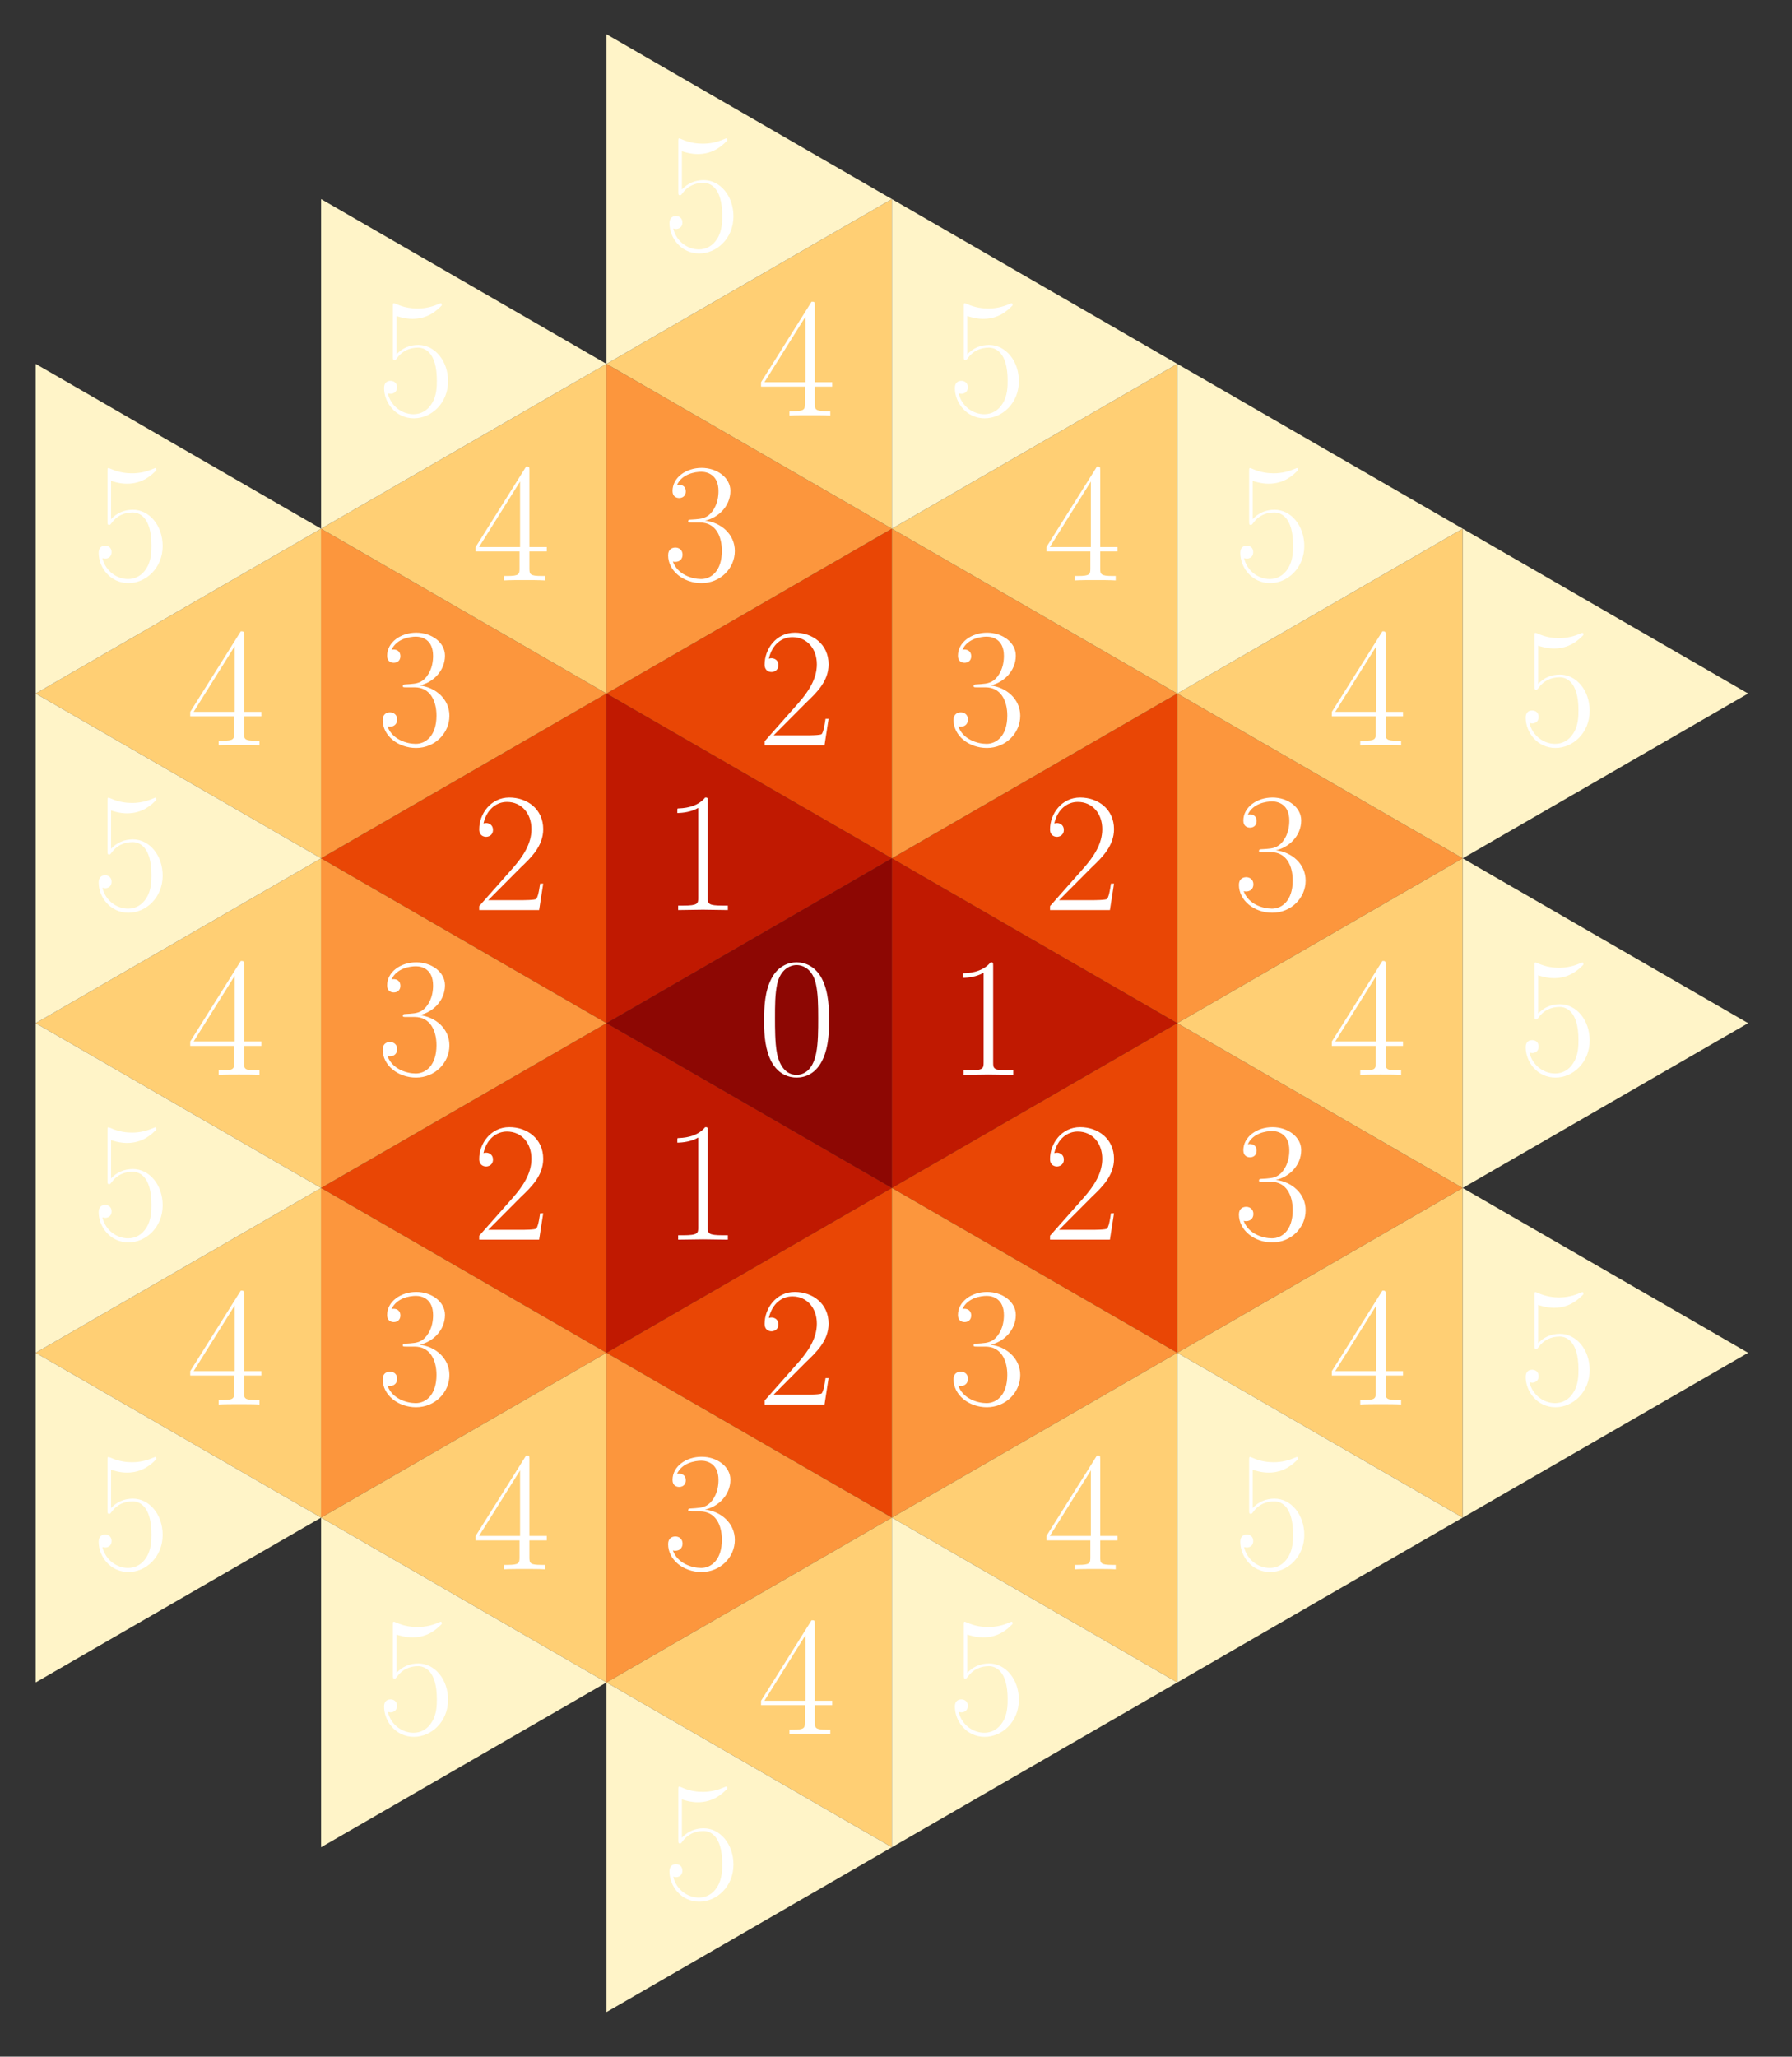 <?xml version="1.0" encoding="UTF-8"?>
<svg xmlns="http://www.w3.org/2000/svg" xmlns:xlink="http://www.w3.org/1999/xlink" width="251pt" height="288pt" viewBox="0 0 251 288" version="1.1">
<rect x="0" y="0" width="251" height="288" fill="#333333" stroke="none"/>
<g id="surface6">
<path style=" stroke:none;fill-rule:evenodd;fill:rgb(55.355%,2.933%,1.297%);fill-opacity:1;" d="M 84.949 143.277 L 124.922 120.195 L 124.922 166.355 Z M 84.949 143.277 "/>
<path style=" stroke:none;fill-rule:evenodd;fill:rgb(100%,100%,100%);fill-opacity:1;" d="M 116.129 142.863 C 116.129 141.41 116.105 138.93 115.105 137.023 C 114.223 135.355 112.82 134.758 111.578 134.758 C 110.434 134.758 108.98 135.281 108.074 137 C 107.121 138.789 107.023 141.004 107.023 142.863 C 107.023 144.223 107.047 146.297 107.789 148.109 C 108.812 150.562 110.648 150.898 111.578 150.898 C 112.676 150.898 114.344 150.445 115.32 148.18 C 116.035 146.535 116.129 144.605 116.129 142.863 Z M 114.605 142.602 C 114.605 144.152 114.605 146.059 114.32 147.465 C 113.816 150.062 112.414 150.516 111.578 150.516 C 110.055 150.516 109.148 149.203 108.812 147.395 C 108.551 145.988 108.551 143.938 108.551 142.602 C 108.551 140.766 108.551 139.242 108.859 137.785 C 109.312 135.758 110.648 135.141 111.578 135.141 C 112.555 135.141 113.816 135.781 114.27 137.738 C 114.582 139.098 114.605 140.695 114.605 142.602 Z M 114.605 142.602 "/>
<path style=" stroke:none;fill-rule:evenodd;fill:rgb(75.145%,9.778%,0.633%);fill-opacity:1;" d="M 164.898 143.277 L 124.922 120.195 L 124.922 166.355 Z M 164.898 143.277 "/>
<path style=" stroke:none;fill-rule:evenodd;fill:rgb(100%,100%,100%);fill-opacity:1;" d="M 141.922 150.516 L 141.922 149.895 L 141.207 149.895 C 139.156 149.895 139.109 149.633 139.109 148.773 L 139.109 135.281 C 139.109 134.785 139.086 134.758 138.754 134.758 C 137.824 135.879 136.418 136.234 135.082 136.285 C 135.012 136.285 134.891 136.285 134.867 136.332 C 134.844 136.379 134.844 136.426 134.844 136.93 C 135.582 136.93 136.82 136.785 137.773 136.211 L 137.773 148.773 C 137.773 149.609 137.727 149.895 135.676 149.895 L 134.965 149.895 L 134.965 150.516 L 138.441 150.469 Z M 141.922 150.516 "/>
<path style=" stroke:none;fill-rule:evenodd;fill:rgb(75.145%,9.778%,0.633%);fill-opacity:1;" d="M 124.922 120.195 L 84.949 97.117 L 84.949 143.277 Z M 124.922 120.195 "/>
<path style=" stroke:none;fill-rule:evenodd;fill:rgb(100%,100%,100%);fill-opacity:1;" d="M 101.949 127.438 L 101.949 126.816 L 101.23 126.816 C 99.184 126.816 99.137 126.555 99.137 125.695 L 99.137 112.203 C 99.137 111.703 99.109 111.68 98.777 111.68 C 97.848 112.797 96.441 113.156 95.105 113.203 C 95.035 113.203 94.914 113.203 94.891 113.25 C 94.867 113.301 94.867 113.348 94.867 113.848 C 95.605 113.848 96.848 113.703 97.801 113.133 L 97.801 125.695 C 97.801 126.531 97.754 126.816 95.703 126.816 L 94.988 126.816 L 94.988 127.438 L 98.465 127.387 Z M 101.949 127.438 "/>
<path style=" stroke:none;fill-rule:evenodd;fill:rgb(75.145%,9.778%,0.633%);fill-opacity:1;" d="M 124.922 166.355 L 84.949 143.277 L 84.949 189.438 Z M 124.922 166.355 "/>
<path style=" stroke:none;fill-rule:evenodd;fill:rgb(100%,100%,100%);fill-opacity:1;" d="M 101.949 173.594 L 101.949 172.977 L 101.23 172.977 C 99.184 172.977 99.137 172.711 99.137 171.855 L 99.137 158.363 C 99.137 157.863 99.109 157.84 98.777 157.84 C 97.848 158.957 96.441 159.316 95.105 159.363 C 95.035 159.363 94.914 159.363 94.891 159.41 C 94.867 159.461 94.867 159.508 94.867 160.008 C 95.605 160.008 96.848 159.863 97.801 159.293 L 97.801 171.855 C 97.801 172.688 97.754 172.977 95.703 172.977 L 94.988 172.977 L 94.988 173.594 L 98.465 173.547 Z M 101.949 173.594 "/>
<path style=" stroke:none;fill-rule:evenodd;fill:rgb(91.083%,27.454%,2.095%);fill-opacity:1;" d="M 124.922 166.355 L 164.898 143.277 L 164.898 189.438 Z M 124.922 166.355 "/>
<path style=" stroke:none;fill-rule:evenodd;fill:rgb(100%,100%,100%);fill-opacity:1;" d="M 156.035 169.902 L 155.605 169.902 C 155.367 171.594 155.176 171.879 155.082 172.023 C 154.961 172.215 153.246 172.215 152.914 172.215 L 148.336 172.215 L 152.891 167.637 C 154.344 166.254 156.035 164.633 156.035 162.273 C 156.035 159.461 153.793 157.84 151.293 157.84 C 148.668 157.84 147.074 160.148 147.074 162.297 C 147.074 163.227 147.762 163.344 148.051 163.344 C 148.289 163.344 149.004 163.203 149.004 162.367 C 149.004 161.629 148.383 161.414 148.051 161.414 C 147.906 161.414 147.762 161.438 147.668 161.484 C 148.121 159.461 149.504 158.457 150.957 158.457 C 153.031 158.457 154.391 160.102 154.391 162.273 C 154.391 164.348 153.176 166.133 151.816 167.684 L 147.074 173.047 L 147.074 173.594 L 155.461 173.594 Z M 156.035 169.902 "/>
<path style=" stroke:none;fill-rule:evenodd;fill:rgb(91.083%,27.454%,2.095%);fill-opacity:1;" d="M 124.922 120.195 L 164.898 97.117 L 164.898 143.277 Z M 124.922 120.195 "/>
<path style=" stroke:none;fill-rule:evenodd;fill:rgb(100%,100%,100%);fill-opacity:1;" d="M 156.035 123.742 L 155.605 123.742 C 155.367 125.434 155.176 125.719 155.082 125.863 C 154.961 126.055 153.246 126.055 152.914 126.055 L 148.336 126.055 L 152.891 121.477 C 154.344 120.094 156.035 118.473 156.035 116.113 C 156.035 113.301 153.793 111.68 151.293 111.68 C 148.668 111.68 147.074 113.992 147.074 116.137 C 147.074 117.066 147.762 117.184 148.051 117.184 C 148.289 117.184 149.004 117.043 149.004 116.207 C 149.004 115.469 148.383 115.254 148.051 115.254 C 147.906 115.254 147.762 115.277 147.668 115.328 C 148.121 113.301 149.504 112.297 150.957 112.297 C 153.031 112.297 154.391 113.945 154.391 116.113 C 154.391 118.188 153.176 119.973 151.816 121.523 L 147.074 126.887 L 147.074 127.438 L 155.461 127.438 Z M 156.035 123.742 "/>
<path style=" stroke:none;fill-rule:evenodd;fill:rgb(91.083%,27.454%,2.095%);fill-opacity:1;" d="M 84.949 97.117 L 124.922 74.035 L 124.922 120.195 Z M 84.949 97.117 "/>
<path style=" stroke:none;fill-rule:evenodd;fill:rgb(100%,100%,100%);fill-opacity:1;" d="M 116.059 100.66 L 115.629 100.66 C 115.391 102.352 115.199 102.641 115.105 102.781 C 114.988 102.973 113.27 102.973 112.938 102.973 L 108.359 102.973 L 112.914 98.395 C 114.367 97.012 116.059 95.395 116.059 93.031 C 116.059 90.219 113.816 88.598 111.316 88.598 C 108.695 88.598 107.098 90.91 107.098 93.059 C 107.098 93.988 107.789 94.105 108.074 94.105 C 108.312 94.105 109.027 93.961 109.027 93.129 C 109.027 92.387 108.406 92.176 108.074 92.176 C 107.93 92.176 107.789 92.199 107.691 92.246 C 108.145 90.219 109.527 89.219 110.984 89.219 C 113.055 89.219 114.414 90.863 114.414 93.031 C 114.414 95.105 113.199 96.895 111.84 98.445 L 107.098 103.809 L 107.098 104.355 L 115.488 104.355 Z M 116.059 100.66 "/>
<path style=" stroke:none;fill-rule:evenodd;fill:rgb(91.083%,27.454%,2.095%);fill-opacity:1;" d="M 44.973 120.195 L 84.949 97.117 L 84.949 143.277 Z M 44.973 120.195 "/>
<path style=" stroke:none;fill-rule:evenodd;fill:rgb(100%,100%,100%);fill-opacity:1;" d="M 76.086 123.742 L 75.656 123.742 C 75.414 125.434 75.227 125.719 75.129 125.863 C 75.012 126.055 73.293 126.055 72.961 126.055 L 68.383 126.055 L 72.938 121.477 C 74.391 120.094 76.086 118.473 76.086 116.113 C 76.086 113.301 73.844 111.68 71.34 111.68 C 68.719 111.68 67.121 113.992 67.121 116.137 C 67.121 117.066 67.812 117.184 68.098 117.184 C 68.336 117.184 69.051 117.043 69.051 116.207 C 69.051 115.469 68.434 115.254 68.098 115.254 C 67.957 115.254 67.812 115.277 67.719 115.328 C 68.172 113.301 69.551 112.297 71.008 112.297 C 73.082 112.297 74.441 113.945 74.441 116.113 C 74.441 118.188 73.223 119.973 71.863 121.523 L 67.121 126.887 L 67.121 127.438 L 75.512 127.438 Z M 76.086 123.742 "/>
<path style=" stroke:none;fill-rule:evenodd;fill:rgb(91.083%,27.454%,2.095%);fill-opacity:1;" d="M 44.973 166.355 L 84.949 143.277 L 84.949 189.438 Z M 44.973 166.355 "/>
<path style=" stroke:none;fill-rule:evenodd;fill:rgb(100%,100%,100%);fill-opacity:1;" d="M 76.086 169.902 L 75.656 169.902 C 75.414 171.594 75.227 171.879 75.129 172.023 C 75.012 172.215 73.293 172.215 72.961 172.215 L 68.383 172.215 L 72.938 167.637 C 74.391 166.254 76.086 164.633 76.086 162.273 C 76.086 159.461 73.844 157.84 71.34 157.84 C 68.719 157.84 67.121 160.148 67.121 162.297 C 67.121 163.227 67.812 163.344 68.098 163.344 C 68.336 163.344 69.051 163.203 69.051 162.367 C 69.051 161.629 68.434 161.414 68.098 161.414 C 67.957 161.414 67.812 161.438 67.719 161.484 C 68.172 159.461 69.551 158.457 71.008 158.457 C 73.082 158.457 74.441 160.102 74.441 162.273 C 74.441 164.348 73.223 166.133 71.863 167.684 L 67.121 173.047 L 67.121 173.594 L 75.512 173.594 Z M 76.086 169.902 "/>
<path style=" stroke:none;fill-rule:evenodd;fill:rgb(91.083%,27.454%,2.095%);fill-opacity:1;" d="M 84.949 189.438 L 124.922 166.355 L 124.922 212.516 Z M 84.949 189.438 "/>
<path style=" stroke:none;fill-rule:evenodd;fill:rgb(100%,100%,100%);fill-opacity:1;" d="M 116.059 192.98 L 115.629 192.98 C 115.391 194.672 115.199 194.957 115.105 195.102 C 114.988 195.293 113.27 195.293 112.938 195.293 L 108.359 195.293 L 112.914 190.715 C 114.367 189.332 116.059 187.711 116.059 185.352 C 116.059 182.539 113.816 180.918 111.316 180.918 C 108.695 180.918 107.098 183.23 107.098 185.375 C 107.098 186.305 107.789 186.426 108.074 186.426 C 108.312 186.426 109.027 186.281 109.027 185.445 C 109.027 184.707 108.406 184.496 108.074 184.496 C 107.93 184.496 107.789 184.52 107.691 184.566 C 108.145 182.539 109.527 181.539 110.984 181.539 C 113.055 181.539 114.414 183.184 114.414 185.352 C 114.414 187.426 113.199 189.215 111.84 190.766 L 107.098 196.129 L 107.098 196.676 L 115.488 196.676 Z M 116.059 192.98 "/>
<path style=" stroke:none;fill-rule:evenodd;fill:rgb(98.558%,58.753%,24.115%);fill-opacity:1;" d="M 204.875 166.355 L 164.898 143.277 L 164.898 189.438 Z M 204.875 166.355 "/>
<path style=" stroke:none;fill-rule:evenodd;fill:rgb(100%,100%,100%);fill-opacity:1;" d="M 182.875 169.473 C 182.875 167.16 180.969 165.492 178.707 165.227 C 180.516 164.848 182.258 163.227 182.258 161.055 C 182.258 159.199 180.375 157.84 178.227 157.84 C 176.059 157.84 174.152 159.176 174.152 161.078 C 174.152 161.914 174.773 162.059 175.082 162.059 C 175.582 162.059 176.012 161.75 176.012 161.129 C 176.012 160.508 175.582 160.199 175.082 160.199 C 174.984 160.199 174.867 160.199 174.773 160.246 C 175.461 158.672 177.348 158.387 178.18 158.387 C 179.016 158.387 180.59 158.793 180.59 161.078 C 180.59 161.75 180.492 162.941 179.684 163.988 C 178.965 164.918 178.156 164.969 177.371 165.039 C 177.25 165.039 176.703 165.086 176.605 165.086 C 176.441 165.109 176.344 165.133 176.344 165.301 C 176.344 165.469 176.367 165.492 176.844 165.492 L 178.012 165.492 C 180.137 165.492 181.066 167.324 181.066 169.449 C 181.066 172.309 179.539 173.406 178.156 173.406 C 176.895 173.406 174.844 172.785 174.199 170.949 C 174.32 170.996 174.438 170.996 174.559 170.996 C 175.129 170.996 175.559 170.617 175.559 169.996 C 175.559 169.305 175.035 168.996 174.559 168.996 C 174.152 168.996 173.531 169.184 173.531 170.066 C 173.531 172.262 175.676 173.977 178.203 173.977 C 180.852 173.977 182.875 171.902 182.875 169.473 Z M 182.875 169.473 "/>
<path style=" stroke:none;fill-rule:evenodd;fill:rgb(98.558%,58.753%,24.115%);fill-opacity:1;" d="M 204.875 120.195 L 164.898 97.117 L 164.898 143.277 Z M 204.875 120.195 "/>
<path style=" stroke:none;fill-rule:evenodd;fill:rgb(100%,100%,100%);fill-opacity:1;" d="M 182.875 123.312 C 182.875 121 180.969 119.332 178.707 119.066 C 180.516 118.688 182.258 117.066 182.258 114.898 C 182.258 113.039 180.375 111.68 178.227 111.68 C 176.059 111.68 174.152 113.016 174.152 114.922 C 174.152 115.754 174.773 115.898 175.082 115.898 C 175.582 115.898 176.012 115.59 176.012 114.969 C 176.012 114.348 175.582 114.039 175.082 114.039 C 174.984 114.039 174.867 114.039 174.773 114.086 C 175.461 112.512 177.348 112.227 178.18 112.227 C 179.016 112.227 180.59 112.633 180.59 114.922 C 180.59 115.59 180.492 116.781 179.684 117.828 C 178.965 118.758 178.156 118.809 177.371 118.879 C 177.25 118.879 176.703 118.926 176.605 118.926 C 176.441 118.949 176.344 118.973 176.344 119.141 C 176.344 119.309 176.367 119.332 176.844 119.332 L 178.012 119.332 C 180.137 119.332 181.066 121.168 181.066 123.289 C 181.066 126.148 179.539 127.246 178.156 127.246 C 176.895 127.246 174.844 126.625 174.199 124.789 C 174.32 124.836 174.438 124.836 174.559 124.836 C 175.129 124.836 175.559 124.457 175.559 123.836 C 175.559 123.145 175.035 122.836 174.559 122.836 C 174.152 122.836 173.531 123.027 173.531 123.906 C 173.531 126.102 175.676 127.816 178.203 127.816 C 180.852 127.816 182.875 125.742 182.875 123.312 Z M 182.875 123.312 "/>
<path style=" stroke:none;fill-rule:evenodd;fill:rgb(98.558%,58.753%,24.115%);fill-opacity:1;" d="M 164.898 97.117 L 124.922 74.035 L 124.922 120.195 Z M 164.898 97.117 "/>
<path style=" stroke:none;fill-rule:evenodd;fill:rgb(100%,100%,100%);fill-opacity:1;" d="M 142.902 100.23 C 142.902 97.918 140.992 96.25 138.73 95.988 C 140.539 95.605 142.281 93.988 142.281 91.816 C 142.281 89.957 140.398 88.598 138.25 88.598 C 136.082 88.598 134.176 89.934 134.176 91.84 C 134.176 92.676 134.797 92.816 135.105 92.816 C 135.605 92.816 136.035 92.508 136.035 91.887 C 136.035 91.27 135.605 90.961 135.105 90.961 C 135.012 90.961 134.891 90.961 134.797 91.008 C 135.488 89.434 137.371 89.148 138.203 89.148 C 139.039 89.148 140.613 89.555 140.613 91.84 C 140.613 92.508 140.516 93.699 139.707 94.75 C 138.992 95.68 138.18 95.727 137.395 95.797 C 137.273 95.797 136.727 95.848 136.633 95.848 C 136.465 95.871 136.371 95.895 136.371 96.059 C 136.371 96.227 136.395 96.25 136.867 96.25 L 138.039 96.25 C 140.16 96.25 141.09 98.086 141.09 100.207 C 141.09 103.07 139.562 104.164 138.18 104.164 C 136.918 104.164 134.867 103.547 134.223 101.711 C 134.344 101.758 134.461 101.758 134.582 101.758 C 135.152 101.758 135.582 101.375 135.582 100.758 C 135.582 100.066 135.059 99.754 134.582 99.754 C 134.176 99.754 133.559 99.945 133.559 100.828 C 133.559 103.023 135.703 104.738 138.227 104.738 C 140.875 104.738 142.902 102.664 142.902 100.23 Z M 142.902 100.23 "/>
<path style=" stroke:none;fill-rule:evenodd;fill:rgb(98.558%,58.753%,24.115%);fill-opacity:1;" d="M 124.922 74.035 L 84.949 50.957 L 84.949 97.117 Z M 124.922 74.035 "/>
<path style=" stroke:none;fill-rule:evenodd;fill:rgb(100%,100%,100%);fill-opacity:1;" d="M 102.926 77.152 C 102.926 74.84 101.02 73.172 98.754 72.906 C 100.566 72.527 102.305 70.906 102.305 68.738 C 102.305 66.879 100.422 65.52 98.277 65.52 C 96.109 65.52 94.199 66.855 94.199 68.762 C 94.199 69.594 94.82 69.738 95.129 69.738 C 95.633 69.738 96.059 69.43 96.059 68.809 C 96.059 68.188 95.633 67.879 95.129 67.879 C 95.035 67.879 94.914 67.879 94.82 67.926 C 95.512 66.352 97.395 66.066 98.23 66.066 C 99.062 66.066 100.637 66.473 100.637 68.762 C 100.637 69.43 100.543 70.621 99.73 71.668 C 99.016 72.598 98.207 72.648 97.418 72.719 C 97.301 72.719 96.75 72.766 96.656 72.766 C 96.488 72.789 96.395 72.812 96.395 72.98 C 96.395 73.148 96.418 73.172 96.895 73.172 L 98.062 73.172 C 100.184 73.172 101.113 75.008 101.113 77.129 C 101.113 79.988 99.59 81.086 98.207 81.086 C 96.941 81.086 94.891 80.465 94.25 78.629 C 94.367 78.68 94.484 78.68 94.605 78.68 C 95.18 78.68 95.605 78.297 95.605 77.676 C 95.605 76.984 95.082 76.676 94.605 76.676 C 94.199 76.676 93.582 76.867 93.582 77.75 C 93.582 79.941 95.727 81.656 98.254 81.656 C 100.898 81.656 102.926 79.582 102.926 77.152 Z M 102.926 77.152 "/>
<path style=" stroke:none;fill-rule:evenodd;fill:rgb(98.558%,58.753%,24.115%);fill-opacity:1;" d="M 84.949 97.117 L 44.973 74.035 L 44.973 120.195 Z M 84.949 97.117 "/>
<path style=" stroke:none;fill-rule:evenodd;fill:rgb(100%,100%,100%);fill-opacity:1;" d="M 62.949 100.23 C 62.949 97.918 61.043 96.25 58.777 95.988 C 60.59 95.605 62.328 93.988 62.328 91.816 C 62.328 89.957 60.445 88.598 58.301 88.598 C 56.133 88.598 54.223 89.934 54.223 91.84 C 54.223 92.676 54.844 92.816 55.152 92.816 C 55.656 92.816 56.082 92.508 56.082 91.887 C 56.082 91.27 55.656 90.961 55.152 90.961 C 55.059 90.961 54.941 90.961 54.844 91.008 C 55.535 89.434 57.418 89.148 58.254 89.148 C 59.09 89.148 60.66 89.555 60.66 91.84 C 60.66 92.508 60.566 93.699 59.754 94.75 C 59.039 95.68 58.23 95.727 57.441 95.797 C 57.324 95.797 56.777 95.848 56.68 95.848 C 56.512 95.871 56.418 95.895 56.418 96.059 C 56.418 96.227 56.441 96.25 56.918 96.25 L 58.086 96.25 C 60.207 96.25 61.137 98.086 61.137 100.207 C 61.137 103.07 59.613 104.164 58.23 104.164 C 56.965 104.164 54.918 103.547 54.273 101.711 C 54.391 101.758 54.512 101.758 54.629 101.758 C 55.203 101.758 55.629 101.375 55.629 100.758 C 55.629 100.066 55.105 99.754 54.629 99.754 C 54.223 99.754 53.605 99.945 53.605 100.828 C 53.605 103.023 55.75 104.738 58.277 104.738 C 60.922 104.738 62.949 102.664 62.949 100.23 Z M 62.949 100.23 "/>
<path style=" stroke:none;fill-rule:evenodd;fill:rgb(98.558%,58.753%,24.115%);fill-opacity:1;" d="M 84.949 143.277 L 44.973 120.195 L 44.973 166.355 Z M 84.949 143.277 "/>
<path style=" stroke:none;fill-rule:evenodd;fill:rgb(100%,100%,100%);fill-opacity:1;" d="M 62.949 146.391 C 62.949 144.078 61.043 142.41 58.777 142.148 C 60.59 141.766 62.328 140.148 62.328 137.977 C 62.328 136.117 60.445 134.758 58.301 134.758 C 56.133 134.758 54.223 136.094 54.223 138 C 54.223 138.836 54.844 138.977 55.152 138.977 C 55.656 138.977 56.082 138.668 56.082 138.047 C 56.082 137.43 55.656 137.117 55.152 137.117 C 55.059 137.117 54.941 137.117 54.844 137.164 C 55.535 135.594 57.418 135.309 58.254 135.309 C 59.09 135.309 60.66 135.711 60.66 138 C 60.66 138.668 60.566 139.859 59.754 140.91 C 59.039 141.84 58.23 141.887 57.441 141.957 C 57.324 141.957 56.777 142.004 56.68 142.004 C 56.512 142.027 56.418 142.051 56.418 142.219 C 56.418 142.387 56.441 142.41 56.918 142.41 L 58.086 142.41 C 60.207 142.41 61.137 144.246 61.137 146.367 C 61.137 149.227 59.613 150.324 58.23 150.324 C 56.965 150.324 54.918 149.703 54.273 147.867 C 54.391 147.918 54.512 147.918 54.629 147.918 C 55.203 147.918 55.629 147.535 55.629 146.918 C 55.629 146.227 55.105 145.914 54.629 145.914 C 54.223 145.914 53.605 146.105 53.605 146.988 C 53.605 149.18 55.75 150.898 58.277 150.898 C 60.922 150.898 62.949 148.824 62.949 146.391 Z M 62.949 146.391 "/>
<path style=" stroke:none;fill-rule:evenodd;fill:rgb(98.558%,58.753%,24.115%);fill-opacity:1;" d="M 84.949 189.438 L 44.973 166.355 L 44.973 212.516 Z M 84.949 189.438 "/>
<path style=" stroke:none;fill-rule:evenodd;fill:rgb(100%,100%,100%);fill-opacity:1;" d="M 62.949 192.551 C 62.949 190.238 61.043 188.57 58.777 188.309 C 60.59 187.926 62.328 186.305 62.328 184.137 C 62.328 182.277 60.445 180.918 58.301 180.918 C 56.133 180.918 54.223 182.254 54.223 184.16 C 54.223 184.996 54.844 185.137 55.152 185.137 C 55.656 185.137 56.082 184.828 56.082 184.207 C 56.082 183.59 55.656 183.277 55.152 183.277 C 55.059 183.277 54.941 183.277 54.844 183.324 C 55.535 181.754 57.418 181.465 58.254 181.465 C 59.09 181.465 60.66 181.871 60.66 184.16 C 60.66 184.828 60.566 186.02 59.754 187.07 C 59.039 188 58.23 188.047 57.441 188.117 C 57.324 188.117 56.777 188.164 56.68 188.164 C 56.512 188.188 56.418 188.211 56.418 188.379 C 56.418 188.547 56.441 188.57 56.918 188.57 L 58.086 188.57 C 60.207 188.57 61.137 190.406 61.137 192.527 C 61.137 195.387 59.613 196.484 58.23 196.484 C 56.965 196.484 54.918 195.863 54.273 194.027 C 54.391 194.078 54.512 194.078 54.629 194.078 C 55.203 194.078 55.629 193.695 55.629 193.074 C 55.629 192.387 55.105 192.074 54.629 192.074 C 54.223 192.074 53.605 192.266 53.605 193.148 C 53.605 195.34 55.75 197.059 58.277 197.059 C 60.922 197.059 62.949 194.984 62.949 192.551 Z M 62.949 192.551 "/>
<path style=" stroke:none;fill-rule:evenodd;fill:rgb(98.558%,58.753%,24.115%);fill-opacity:1;" d="M 124.922 212.516 L 84.949 189.438 L 84.949 235.598 Z M 124.922 212.516 "/>
<path style=" stroke:none;fill-rule:evenodd;fill:rgb(100%,100%,100%);fill-opacity:1;" d="M 102.926 215.633 C 102.926 213.32 101.02 211.648 98.754 211.387 C 100.566 211.008 102.305 209.387 102.305 207.215 C 102.305 205.355 100.422 203.996 98.277 203.996 C 96.109 203.996 94.199 205.332 94.199 207.238 C 94.199 208.074 94.82 208.219 95.129 208.219 C 95.633 208.219 96.059 207.91 96.059 207.289 C 96.059 206.668 95.633 206.359 95.129 206.359 C 95.035 206.359 94.914 206.359 94.82 206.406 C 95.512 204.832 97.395 204.547 98.23 204.547 C 99.062 204.547 100.637 204.953 100.637 207.238 C 100.637 207.91 100.543 209.102 99.73 210.148 C 99.016 211.078 98.207 211.125 97.418 211.195 C 97.301 211.195 96.75 211.246 96.656 211.246 C 96.488 211.27 96.395 211.293 96.395 211.461 C 96.395 211.625 96.418 211.648 96.895 211.648 L 98.062 211.648 C 100.184 211.648 101.113 213.484 101.113 215.609 C 101.113 218.469 99.59 219.566 98.207 219.566 C 96.941 219.566 94.891 218.945 94.25 217.109 C 94.367 217.156 94.484 217.156 94.605 217.156 C 95.18 217.156 95.605 216.777 95.605 216.156 C 95.605 215.465 95.082 215.156 94.605 215.156 C 94.199 215.156 93.582 215.344 93.582 216.227 C 93.582 218.422 95.727 220.137 98.254 220.137 C 100.898 220.137 102.926 218.062 102.926 215.633 Z M 102.926 215.633 "/>
<path style=" stroke:none;fill-rule:evenodd;fill:rgb(98.558%,58.753%,24.115%);fill-opacity:1;" d="M 164.898 189.438 L 124.922 166.355 L 124.922 212.516 Z M 164.898 189.438 "/>
<path style=" stroke:none;fill-rule:evenodd;fill:rgb(100%,100%,100%);fill-opacity:1;" d="M 142.902 192.551 C 142.902 190.238 140.992 188.57 138.73 188.309 C 140.539 187.926 142.281 186.305 142.281 184.137 C 142.281 182.277 140.398 180.918 138.25 180.918 C 136.082 180.918 134.176 182.254 134.176 184.16 C 134.176 184.996 134.797 185.137 135.105 185.137 C 135.605 185.137 136.035 184.828 136.035 184.207 C 136.035 183.59 135.605 183.277 135.105 183.277 C 135.012 183.277 134.891 183.277 134.797 183.324 C 135.488 181.754 137.371 181.465 138.203 181.465 C 139.039 181.465 140.613 181.871 140.613 184.16 C 140.613 184.828 140.516 186.02 139.707 187.07 C 138.992 188 138.18 188.047 137.395 188.117 C 137.273 188.117 136.727 188.164 136.633 188.164 C 136.465 188.188 136.371 188.211 136.371 188.379 C 136.371 188.547 136.395 188.57 136.867 188.57 L 138.039 188.57 C 140.16 188.57 141.09 190.406 141.09 192.527 C 141.09 195.387 139.562 196.484 138.18 196.484 C 136.918 196.484 134.867 195.863 134.223 194.027 C 134.344 194.078 134.461 194.078 134.582 194.078 C 135.152 194.078 135.582 193.695 135.582 193.074 C 135.582 192.387 135.059 192.074 134.582 192.074 C 134.176 192.074 133.559 192.266 133.559 193.148 C 133.559 195.34 135.703 197.059 138.227 197.059 C 140.875 197.059 142.902 194.984 142.902 192.551 Z M 142.902 192.551 "/>
<path style=" stroke:none;fill-rule:evenodd;fill:rgb(100%,80.894%,45.371%);fill-opacity:1;" d="M 164.898 189.438 L 204.875 166.355 L 204.875 212.516 Z M 164.898 189.438 "/>
<path style=" stroke:none;fill-rule:evenodd;fill:rgb(100%,100%,100%);fill-opacity:1;" d="M 196.512 192.621 L 196.512 192.004 L 194.082 192.004 L 194.082 181.254 C 194.082 180.754 194.055 180.727 193.629 180.727 L 186.547 192.004 L 186.547 192.621 L 192.699 192.621 L 192.699 194.957 C 192.699 195.816 192.648 196.055 190.98 196.055 L 190.527 196.055 L 190.527 196.676 C 191.293 196.629 192.578 196.629 193.387 196.629 C 194.199 196.629 195.488 196.629 196.25 196.676 L 196.25 196.055 L 195.797 196.055 C 194.129 196.055 194.082 195.816 194.082 194.957 L 194.082 192.621 Z M 192.77 192.004 L 187.023 192.004 L 192.77 182.824 Z M 192.77 192.004 "/>
<path style=" stroke:none;fill-rule:evenodd;fill:rgb(100%,80.894%,45.371%);fill-opacity:1;" d="M 164.898 143.277 L 204.875 120.195 L 204.875 166.355 Z M 164.898 143.277 "/>
<path style=" stroke:none;fill-rule:evenodd;fill:rgb(100%,100%,100%);fill-opacity:1;" d="M 196.512 146.465 L 196.512 145.844 L 194.082 145.844 L 194.082 135.094 C 194.082 134.594 194.055 134.566 193.629 134.566 L 186.547 145.844 L 186.547 146.465 L 192.699 146.465 L 192.699 148.797 C 192.699 149.656 192.648 149.895 190.98 149.895 L 190.527 149.895 L 190.527 150.516 C 191.293 150.469 192.578 150.469 193.387 150.469 C 194.199 150.469 195.488 150.469 196.25 150.516 L 196.25 149.895 L 195.797 149.895 C 194.129 149.895 194.082 149.656 194.082 148.797 L 194.082 146.465 Z M 192.77 145.844 L 187.023 145.844 L 192.77 136.664 Z M 192.77 145.844 "/>
<path style=" stroke:none;fill-rule:evenodd;fill:rgb(100%,80.894%,45.371%);fill-opacity:1;" d="M 164.898 97.117 L 204.875 74.035 L 204.875 120.195 Z M 164.898 97.117 "/>
<path style=" stroke:none;fill-rule:evenodd;fill:rgb(100%,100%,100%);fill-opacity:1;" d="M 196.512 100.305 L 196.512 99.684 L 194.082 99.684 L 194.082 88.934 C 194.082 88.434 194.055 88.406 193.629 88.406 L 186.547 99.684 L 186.547 100.305 L 192.699 100.305 L 192.699 102.641 C 192.699 103.5 192.648 103.734 190.98 103.734 L 190.527 103.734 L 190.527 104.355 C 191.293 104.309 192.578 104.309 193.387 104.309 C 194.199 104.309 195.488 104.309 196.25 104.355 L 196.25 103.734 L 195.797 103.734 C 194.129 103.734 194.082 103.5 194.082 102.641 L 194.082 100.305 Z M 192.77 99.684 L 187.023 99.684 L 192.77 90.508 Z M 192.77 99.684 "/>
<path style=" stroke:none;fill-rule:evenodd;fill:rgb(100%,80.894%,45.371%);fill-opacity:1;" d="M 124.922 74.035 L 164.898 50.957 L 164.898 97.117 Z M 124.922 74.035 "/>
<path style=" stroke:none;fill-rule:evenodd;fill:rgb(100%,100%,100%);fill-opacity:1;" d="M 156.535 77.223 L 156.535 76.602 L 154.105 76.602 L 154.105 65.852 C 154.105 65.352 154.078 65.328 153.652 65.328 L 146.57 76.602 L 146.57 77.223 L 152.723 77.223 L 152.723 79.559 C 152.723 80.418 152.672 80.656 151.004 80.656 L 150.551 80.656 L 150.551 81.277 C 151.316 81.227 152.602 81.227 153.414 81.227 C 154.223 81.227 155.512 81.227 156.273 81.277 L 156.273 80.656 L 155.82 80.656 C 154.152 80.656 154.105 80.418 154.105 79.559 L 154.105 77.223 Z M 152.793 76.602 L 147.047 76.602 L 152.793 67.426 Z M 152.793 76.602 "/>
<path style=" stroke:none;fill-rule:evenodd;fill:rgb(100%,80.894%,45.371%);fill-opacity:1;" d="M 84.949 50.957 L 124.922 27.879 L 124.922 74.035 Z M 84.949 50.957 "/>
<path style=" stroke:none;fill-rule:evenodd;fill:rgb(100%,100%,100%);fill-opacity:1;" d="M 116.559 54.145 L 116.559 53.523 L 114.129 53.523 L 114.129 42.773 C 114.129 42.273 114.105 42.246 113.676 42.246 L 106.598 53.523 L 106.598 54.145 L 112.746 54.145 L 112.746 56.48 C 112.746 57.34 112.699 57.574 111.031 57.574 L 110.578 57.574 L 110.578 58.195 C 111.34 58.148 112.625 58.148 113.438 58.148 C 114.246 58.148 115.535 58.148 116.297 58.195 L 116.297 57.574 L 115.844 57.574 C 114.176 57.574 114.129 57.34 114.129 56.48 L 114.129 54.145 Z M 112.82 53.523 L 107.07 53.523 L 112.82 44.348 Z M 112.82 53.523 "/>
<path style=" stroke:none;fill-rule:evenodd;fill:rgb(100%,80.894%,45.371%);fill-opacity:1;" d="M 44.973 74.035 L 84.949 50.957 L 84.949 97.117 Z M 44.973 74.035 "/>
<path style=" stroke:none;fill-rule:evenodd;fill:rgb(100%,100%,100%);fill-opacity:1;" d="M 76.586 77.223 L 76.586 76.602 L 74.152 76.602 L 74.152 65.852 C 74.152 65.352 74.129 65.328 73.699 65.328 L 66.621 76.602 L 66.621 77.223 L 72.77 77.223 L 72.77 79.559 C 72.77 80.418 72.723 80.656 71.055 80.656 L 70.602 80.656 L 70.602 81.277 C 71.363 81.227 72.652 81.227 73.461 81.227 C 74.273 81.227 75.559 81.227 76.32 81.277 L 76.32 80.656 L 75.867 80.656 C 74.199 80.656 74.152 80.418 74.152 79.559 L 74.152 77.223 Z M 72.844 76.602 L 67.098 76.602 L 72.844 67.426 Z M 72.844 76.602 "/>
<path style=" stroke:none;fill-rule:evenodd;fill:rgb(100%,80.894%,45.371%);fill-opacity:1;" d="M 4.996 97.117 L 44.973 74.035 L 44.973 120.195 Z M 4.996 97.117 "/>
<path style=" stroke:none;fill-rule:evenodd;fill:rgb(100%,100%,100%);fill-opacity:1;" d="M 36.609 100.305 L 36.609 99.684 L 34.18 99.684 L 34.18 88.934 C 34.18 88.434 34.152 88.406 33.727 88.406 L 26.645 99.684 L 26.645 100.305 L 32.797 100.305 L 32.797 102.641 C 32.797 103.5 32.746 103.734 31.078 103.734 L 30.625 103.734 L 30.625 104.355 C 31.391 104.309 32.676 104.309 33.484 104.309 C 34.297 104.309 35.586 104.309 36.348 104.355 L 36.348 103.734 L 35.895 103.734 C 34.227 103.734 34.18 103.5 34.18 102.641 L 34.18 100.305 Z M 32.867 99.684 L 27.121 99.684 L 32.867 90.508 Z M 32.867 99.684 "/>
<path style=" stroke:none;fill-rule:evenodd;fill:rgb(100%,80.894%,45.371%);fill-opacity:1;" d="M 4.996 143.277 L 44.973 120.195 L 44.973 166.355 Z M 4.996 143.277 "/>
<path style=" stroke:none;fill-rule:evenodd;fill:rgb(100%,100%,100%);fill-opacity:1;" d="M 36.609 146.465 L 36.609 145.844 L 34.18 145.844 L 34.18 135.094 C 34.18 134.594 34.152 134.566 33.727 134.566 L 26.645 145.844 L 26.645 146.465 L 32.797 146.465 L 32.797 148.797 C 32.797 149.656 32.746 149.895 31.078 149.895 L 30.625 149.895 L 30.625 150.516 C 31.391 150.469 32.676 150.469 33.484 150.469 C 34.297 150.469 35.586 150.469 36.348 150.516 L 36.348 149.895 L 35.895 149.895 C 34.227 149.895 34.18 149.656 34.18 148.797 L 34.18 146.465 Z M 32.867 145.844 L 27.121 145.844 L 32.867 136.664 Z M 32.867 145.844 "/>
<path style=" stroke:none;fill-rule:evenodd;fill:rgb(100%,80.894%,45.371%);fill-opacity:1;" d="M 4.996 189.438 L 44.973 166.355 L 44.973 212.516 Z M 4.996 189.438 "/>
<path style=" stroke:none;fill-rule:evenodd;fill:rgb(100%,100%,100%);fill-opacity:1;" d="M 36.609 192.621 L 36.609 192.004 L 34.18 192.004 L 34.18 181.254 C 34.18 180.754 34.152 180.727 33.727 180.727 L 26.645 192.004 L 26.645 192.621 L 32.797 192.621 L 32.797 194.957 C 32.797 195.816 32.746 196.055 31.078 196.055 L 30.625 196.055 L 30.625 196.676 C 31.391 196.629 32.676 196.629 33.484 196.629 C 34.297 196.629 35.586 196.629 36.348 196.676 L 36.348 196.055 L 35.895 196.055 C 34.227 196.055 34.18 195.816 34.18 194.957 L 34.18 192.621 Z M 32.867 192.004 L 27.121 192.004 L 32.867 182.824 Z M 32.867 192.004 "/>
<path style=" stroke:none;fill-rule:evenodd;fill:rgb(100%,80.894%,45.371%);fill-opacity:1;" d="M 44.973 212.516 L 84.949 189.438 L 84.949 235.598 Z M 44.973 212.516 "/>
<path style=" stroke:none;fill-rule:evenodd;fill:rgb(100%,100%,100%);fill-opacity:1;" d="M 76.586 215.703 L 76.586 215.082 L 74.152 215.082 L 74.152 204.332 C 74.152 203.832 74.129 203.809 73.699 203.809 L 66.621 215.082 L 66.621 215.703 L 72.77 215.703 L 72.77 218.039 C 72.77 218.898 72.723 219.137 71.055 219.137 L 70.602 219.137 L 70.602 219.754 C 71.363 219.707 72.652 219.707 73.461 219.707 C 74.273 219.707 75.559 219.707 76.32 219.754 L 76.32 219.137 L 75.867 219.137 C 74.199 219.137 74.152 218.898 74.152 218.039 L 74.152 215.703 Z M 72.844 215.082 L 67.098 215.082 L 72.844 205.906 Z M 72.844 215.082 "/>
<path style=" stroke:none;fill-rule:evenodd;fill:rgb(100%,80.894%,45.371%);fill-opacity:1;" d="M 84.949 235.598 L 124.922 212.516 L 124.922 258.676 Z M 84.949 235.598 "/>
<path style=" stroke:none;fill-rule:evenodd;fill:rgb(100%,100%,100%);fill-opacity:1;" d="M 116.559 238.781 L 116.559 238.164 L 114.129 238.164 L 114.129 227.414 C 114.129 226.914 114.105 226.887 113.676 226.887 L 106.598 238.164 L 106.598 238.781 L 112.746 238.781 L 112.746 241.117 C 112.746 241.977 112.699 242.215 111.031 242.215 L 110.578 242.215 L 110.578 242.836 C 111.34 242.785 112.625 242.785 113.438 242.785 C 114.246 242.785 115.535 242.785 116.297 242.836 L 116.297 242.215 L 115.844 242.215 C 114.176 242.215 114.129 241.977 114.129 241.117 L 114.129 238.781 Z M 112.82 238.164 L 107.07 238.164 L 112.82 228.984 Z M 112.82 238.164 "/>
<path style=" stroke:none;fill-rule:evenodd;fill:rgb(100%,80.894%,45.371%);fill-opacity:1;" d="M 124.922 212.516 L 164.898 189.438 L 164.898 235.598 Z M 124.922 212.516 "/>
<path style=" stroke:none;fill-rule:evenodd;fill:rgb(100%,100%,100%);fill-opacity:1;" d="M 156.535 215.703 L 156.535 215.082 L 154.105 215.082 L 154.105 204.332 C 154.105 203.832 154.078 203.809 153.652 203.809 L 146.57 215.082 L 146.57 215.703 L 152.723 215.703 L 152.723 218.039 C 152.723 218.898 152.672 219.137 151.004 219.137 L 150.551 219.137 L 150.551 219.754 C 151.316 219.707 152.602 219.707 153.414 219.707 C 154.223 219.707 155.512 219.707 156.273 219.754 L 156.273 219.137 L 155.82 219.137 C 154.152 219.137 154.105 218.898 154.105 218.039 L 154.105 215.703 Z M 152.793 215.082 L 147.047 215.082 L 152.793 205.906 Z M 152.793 215.082 "/>
<path style=" stroke:none;fill-rule:evenodd;fill:rgb(100%,95.503%,78.173%);fill-opacity:1;" d="M 244.852 189.438 L 204.875 166.355 L 204.875 212.516 Z M 244.852 189.438 "/>
<path style=" stroke:none;fill-rule:evenodd;fill:rgb(100%,100%,100%);fill-opacity:1;" d="M 222.66 191.859 C 222.66 189 220.801 186.781 218.488 186.781 C 217.273 186.781 216.25 187.234 215.438 188.094 L 215.438 182.73 C 215.676 182.824 216.656 183.137 217.656 183.137 C 219.871 183.137 221.09 181.941 221.777 181.254 C 221.777 181.062 221.777 180.941 221.637 180.941 C 221.637 180.941 221.566 180.941 221.375 181.039 C 220.539 181.395 219.562 181.684 218.371 181.684 C 217.656 181.684 216.582 181.586 215.414 181.062 C 215.152 180.941 215.082 180.941 215.082 180.941 C 214.961 180.941 214.938 180.965 214.938 181.441 L 214.938 188.355 C 214.938 188.785 214.938 188.906 215.176 188.906 C 215.297 188.906 215.344 188.855 215.461 188.691 C 216.227 187.617 217.273 187.164 218.465 187.164 C 219.301 187.164 221.09 187.688 221.09 191.766 C 221.09 192.527 221.09 193.91 220.371 195.008 C 219.777 195.984 218.848 196.484 217.82 196.484 C 216.25 196.484 214.652 195.387 214.223 193.551 C 214.316 193.574 214.508 193.625 214.602 193.625 C 214.914 193.625 215.508 193.457 215.508 192.719 C 215.508 192.074 215.055 191.812 214.602 191.812 C 214.055 191.812 213.699 192.145 213.699 192.812 C 213.699 194.887 215.344 197.059 217.871 197.059 C 220.324 197.059 222.66 194.934 222.66 191.859 Z M 222.66 191.859 "/>
<path style=" stroke:none;fill-rule:evenodd;fill:rgb(100%,95.503%,78.173%);fill-opacity:1;" d="M 244.852 143.277 L 204.875 120.195 L 204.875 166.355 Z M 244.852 143.277 "/>
<path style=" stroke:none;fill-rule:evenodd;fill:rgb(100%,100%,100%);fill-opacity:1;" d="M 222.66 145.699 C 222.66 142.84 220.801 140.625 218.488 140.625 C 217.273 140.625 216.25 141.078 215.438 141.934 L 215.438 136.57 C 215.676 136.664 216.656 136.977 217.656 136.977 C 219.871 136.977 221.09 135.781 221.777 135.094 C 221.777 134.902 221.777 134.785 221.637 134.785 C 221.637 134.785 221.566 134.785 221.375 134.879 C 220.539 135.234 219.562 135.523 218.371 135.523 C 217.656 135.523 216.582 135.426 215.414 134.902 C 215.152 134.785 215.082 134.785 215.082 134.785 C 214.961 134.785 214.938 134.809 214.938 135.281 L 214.938 142.195 C 214.938 142.625 214.938 142.746 215.176 142.746 C 215.297 142.746 215.344 142.695 215.461 142.531 C 216.227 141.457 217.273 141.004 218.465 141.004 C 219.301 141.004 221.09 141.531 221.09 145.605 C 221.09 146.367 221.09 147.75 220.371 148.848 C 219.777 149.824 218.848 150.324 217.82 150.324 C 216.25 150.324 214.652 149.227 214.223 147.395 C 214.316 147.418 214.508 147.465 214.602 147.465 C 214.914 147.465 215.508 147.297 215.508 146.559 C 215.508 145.914 215.055 145.652 214.602 145.652 C 214.055 145.652 213.699 145.988 213.699 146.652 C 213.699 148.727 215.344 150.898 217.871 150.898 C 220.324 150.898 222.66 148.773 222.66 145.699 Z M 222.66 145.699 "/>
<path style=" stroke:none;fill-rule:evenodd;fill:rgb(100%,95.503%,78.173%);fill-opacity:1;" d="M 244.852 97.117 L 204.875 74.035 L 204.875 120.195 Z M 244.852 97.117 "/>
<path style=" stroke:none;fill-rule:evenodd;fill:rgb(100%,100%,100%);fill-opacity:1;" d="M 222.66 99.539 C 222.66 96.68 220.801 94.465 218.488 94.465 C 217.273 94.465 216.25 94.918 215.438 95.773 L 215.438 90.41 C 215.676 90.508 216.656 90.816 217.656 90.816 C 219.871 90.816 221.09 89.625 221.777 88.934 C 221.777 88.742 221.777 88.625 221.637 88.625 C 221.637 88.625 221.566 88.625 221.375 88.719 C 220.539 89.078 219.562 89.363 218.371 89.363 C 217.656 89.363 216.582 89.266 215.414 88.742 C 215.152 88.625 215.082 88.625 215.082 88.625 C 214.961 88.625 214.938 88.648 214.938 89.125 L 214.938 96.035 C 214.938 96.465 214.938 96.586 215.176 96.586 C 215.297 96.586 215.344 96.535 215.461 96.371 C 216.227 95.297 217.273 94.844 218.465 94.844 C 219.301 94.844 221.09 95.371 221.09 99.445 C 221.09 100.207 221.09 101.59 220.371 102.688 C 219.777 103.664 218.848 104.164 217.82 104.164 C 216.25 104.164 214.652 103.07 214.223 101.234 C 214.316 101.258 214.508 101.305 214.602 101.305 C 214.914 101.305 215.508 101.137 215.508 100.398 C 215.508 99.754 215.055 99.492 214.602 99.492 C 214.055 99.492 213.699 99.828 213.699 100.492 C 213.699 102.57 215.344 104.738 217.871 104.738 C 220.324 104.738 222.66 102.617 222.66 99.539 Z M 222.66 99.539 "/>
<path style=" stroke:none;fill-rule:evenodd;fill:rgb(100%,95.503%,78.173%);fill-opacity:1;" d="M 204.875 74.035 L 164.898 50.957 L 164.898 97.117 Z M 204.875 74.035 "/>
<path style=" stroke:none;fill-rule:evenodd;fill:rgb(100%,100%,100%);fill-opacity:1;" d="M 182.688 76.461 C 182.688 73.602 180.828 71.383 178.512 71.383 C 177.297 71.383 176.273 71.836 175.461 72.695 L 175.461 67.332 C 175.699 67.426 176.68 67.734 177.68 67.734 C 179.895 67.734 181.113 66.543 181.805 65.852 C 181.805 65.664 181.805 65.543 181.66 65.543 C 181.66 65.543 181.59 65.543 181.398 65.641 C 180.566 65.996 179.586 66.281 178.395 66.281 C 177.68 66.281 176.605 66.188 175.438 65.664 C 175.176 65.543 175.105 65.543 175.105 65.543 C 174.984 65.543 174.961 65.566 174.961 66.043 L 174.961 72.957 C 174.961 73.387 174.961 73.504 175.199 73.504 C 175.32 73.504 175.367 73.457 175.488 73.293 C 176.25 72.219 177.297 71.766 178.488 71.766 C 179.324 71.766 181.113 72.289 181.113 76.367 C 181.113 77.129 181.113 78.512 180.398 79.605 C 179.801 80.586 178.871 81.086 177.848 81.086 C 176.273 81.086 174.676 79.988 174.246 78.152 C 174.344 78.176 174.531 78.227 174.629 78.227 C 174.938 78.227 175.535 78.059 175.535 77.32 C 175.535 76.676 175.082 76.414 174.629 76.414 C 174.078 76.414 173.723 76.746 173.723 77.414 C 173.723 79.488 175.367 81.656 177.895 81.656 C 180.348 81.656 182.688 79.535 182.688 76.461 Z M 182.688 76.461 "/>
<path style=" stroke:none;fill-rule:evenodd;fill:rgb(100%,95.503%,78.173%);fill-opacity:1;" d="M 164.898 50.957 L 124.922 27.879 L 124.922 74.035 Z M 164.898 50.957 "/>
<path style=" stroke:none;fill-rule:evenodd;fill:rgb(100%,100%,100%);fill-opacity:1;" d="M 142.711 53.383 C 142.711 50.52 140.852 48.305 138.539 48.305 C 137.32 48.305 136.297 48.758 135.488 49.613 L 135.488 44.25 C 135.727 44.348 136.703 44.656 137.703 44.656 C 139.922 44.656 141.137 43.465 141.828 42.773 C 141.828 42.582 141.828 42.465 141.688 42.465 C 141.688 42.465 141.613 42.465 141.422 42.559 C 140.59 42.918 139.609 43.203 138.418 43.203 C 137.703 43.203 136.633 43.105 135.465 42.582 C 135.199 42.465 135.129 42.465 135.129 42.465 C 135.012 42.465 134.988 42.488 134.988 42.965 L 134.988 49.875 C 134.988 50.305 134.988 50.426 135.227 50.426 C 135.344 50.426 135.391 50.375 135.512 50.211 C 136.273 49.137 137.32 48.684 138.516 48.684 C 139.348 48.684 141.137 49.211 141.137 53.285 C 141.137 54.047 141.137 55.43 140.422 56.527 C 139.824 57.504 138.895 58.004 137.871 58.004 C 136.297 58.004 134.699 56.91 134.27 55.074 C 134.367 55.098 134.559 55.145 134.652 55.145 C 134.965 55.145 135.559 54.977 135.559 54.238 C 135.559 53.594 135.105 53.332 134.652 53.332 C 134.105 53.332 133.746 53.668 133.746 54.332 C 133.746 56.41 135.391 58.578 137.918 58.578 C 140.375 58.578 142.711 56.457 142.711 53.383 Z M 142.711 53.383 "/>
<path style=" stroke:none;fill-rule:evenodd;fill:rgb(100%,95.503%,78.173%);fill-opacity:1;" d="M 124.922 27.879 L 84.949 4.797 L 84.949 50.957 Z M 124.922 27.879 "/>
<path style=" stroke:none;fill-rule:evenodd;fill:rgb(100%,100%,100%);fill-opacity:1;" d="M 102.734 30.301 C 102.734 27.441 100.875 25.223 98.562 25.223 C 97.348 25.223 96.32 25.676 95.512 26.535 L 95.512 21.172 C 95.75 21.266 96.727 21.574 97.727 21.574 C 99.945 21.574 101.16 20.383 101.852 19.691 C 101.852 19.504 101.852 19.383 101.711 19.383 C 101.711 19.383 101.637 19.383 101.449 19.48 C 100.613 19.836 99.637 20.121 98.441 20.121 C 97.727 20.121 96.656 20.027 95.488 19.504 C 95.227 19.383 95.156 19.383 95.156 19.383 C 95.035 19.383 95.012 19.406 95.012 19.883 L 95.012 26.797 C 95.012 27.227 95.012 27.344 95.25 27.344 C 95.367 27.344 95.414 27.297 95.535 27.133 C 96.297 26.059 97.348 25.605 98.539 25.605 C 99.371 25.605 101.16 26.129 101.16 30.207 C 101.16 30.969 101.16 32.352 100.445 33.449 C 99.848 34.426 98.918 34.926 97.895 34.926 C 96.32 34.926 94.727 33.828 94.297 31.992 C 94.391 32.016 94.582 32.066 94.676 32.066 C 94.988 32.066 95.582 31.898 95.582 31.16 C 95.582 30.516 95.129 30.254 94.676 30.254 C 94.129 30.254 93.773 30.586 93.773 31.254 C 93.773 33.328 95.414 35.496 97.945 35.496 C 100.398 35.496 102.734 33.375 102.734 30.301 Z M 102.734 30.301 "/>
<path style=" stroke:none;fill-rule:evenodd;fill:rgb(100%,95.503%,78.173%);fill-opacity:1;" d="M 84.949 50.957 L 44.973 27.879 L 44.973 74.035 Z M 84.949 50.957 "/>
<path style=" stroke:none;fill-rule:evenodd;fill:rgb(100%,100%,100%);fill-opacity:1;" d="M 62.758 53.383 C 62.758 50.52 60.898 48.305 58.586 48.305 C 57.371 48.305 56.348 48.758 55.535 49.613 L 55.535 44.25 C 55.773 44.348 56.754 44.656 57.754 44.656 C 59.969 44.656 61.188 43.465 61.875 42.773 C 61.875 42.582 61.875 42.465 61.734 42.465 C 61.734 42.465 61.664 42.465 61.473 42.559 C 60.637 42.918 59.66 43.203 58.469 43.203 C 57.754 43.203 56.68 43.105 55.512 42.582 C 55.25 42.465 55.18 42.465 55.18 42.465 C 55.059 42.465 55.035 42.488 55.035 42.965 L 55.035 49.875 C 55.035 50.305 55.035 50.426 55.273 50.426 C 55.395 50.426 55.441 50.375 55.559 50.211 C 56.324 49.137 57.371 48.684 58.562 48.684 C 59.398 48.684 61.188 49.211 61.188 53.285 C 61.188 54.047 61.188 55.43 60.469 56.527 C 59.875 57.504 58.945 58.004 57.918 58.004 C 56.348 58.004 54.75 56.91 54.32 55.074 C 54.414 55.098 54.605 55.145 54.699 55.145 C 55.012 55.145 55.605 54.977 55.605 54.238 C 55.605 53.594 55.152 53.332 54.699 53.332 C 54.152 53.332 53.797 53.668 53.797 54.332 C 53.797 56.41 55.441 58.578 57.969 58.578 C 60.422 58.578 62.758 56.457 62.758 53.383 Z M 62.758 53.383 "/>
<path style=" stroke:none;fill-rule:evenodd;fill:rgb(100%,95.503%,78.173%);fill-opacity:1;" d="M 44.973 74.035 L 4.996 50.957 L 4.996 97.117 Z M 44.973 74.035 "/>
<path style=" stroke:none;fill-rule:evenodd;fill:rgb(100%,100%,100%);fill-opacity:1;" d="M 22.785 76.461 C 22.785 73.602 20.926 71.383 18.609 71.383 C 17.395 71.383 16.371 71.836 15.559 72.695 L 15.559 67.332 C 15.797 67.426 16.777 67.734 17.777 67.734 C 19.992 67.734 21.211 66.543 21.902 65.852 C 21.902 65.664 21.902 65.543 21.758 65.543 C 21.758 65.543 21.688 65.543 21.496 65.641 C 20.664 65.996 19.684 66.281 18.492 66.281 C 17.777 66.281 16.703 66.188 15.535 65.664 C 15.273 65.543 15.203 65.543 15.203 65.543 C 15.082 65.543 15.059 65.566 15.059 66.043 L 15.059 72.957 C 15.059 73.387 15.059 73.504 15.297 73.504 C 15.418 73.504 15.465 73.457 15.586 73.293 C 16.348 72.219 17.395 71.766 18.586 71.766 C 19.422 71.766 21.211 72.289 21.211 76.367 C 21.211 77.129 21.211 78.512 20.496 79.605 C 19.898 80.586 18.969 81.086 17.945 81.086 C 16.371 81.086 14.773 79.988 14.344 78.152 C 14.441 78.176 14.629 78.227 14.727 78.227 C 15.035 78.227 15.633 78.059 15.633 77.32 C 15.633 76.676 15.18 76.414 14.727 76.414 C 14.176 76.414 13.82 76.746 13.82 77.414 C 13.82 79.488 15.465 81.656 17.992 81.656 C 20.445 81.656 22.785 79.535 22.785 76.461 Z M 22.785 76.461 "/>
<path style=" stroke:none;fill-rule:evenodd;fill:rgb(100%,95.503%,78.173%);fill-opacity:1;" d="M 44.973 120.195 L 4.996 97.117 L 4.996 143.277 Z M 44.973 120.195 "/>
<path style=" stroke:none;fill-rule:evenodd;fill:rgb(100%,100%,100%);fill-opacity:1;" d="M 22.785 122.621 C 22.785 119.762 20.926 117.543 18.609 117.543 C 17.395 117.543 16.371 117.996 15.559 118.855 L 15.559 113.492 C 15.797 113.586 16.777 113.895 17.777 113.895 C 19.992 113.895 21.211 112.703 21.902 112.012 C 21.902 111.82 21.902 111.703 21.758 111.703 C 21.758 111.703 21.688 111.703 21.496 111.797 C 20.664 112.156 19.684 112.441 18.492 112.441 C 17.777 112.441 16.703 112.348 15.535 111.82 C 15.273 111.703 15.203 111.703 15.203 111.703 C 15.082 111.703 15.059 111.727 15.059 112.203 L 15.059 119.117 C 15.059 119.547 15.059 119.664 15.297 119.664 C 15.418 119.664 15.465 119.617 15.586 119.449 C 16.348 118.379 17.395 117.926 18.586 117.926 C 19.422 117.926 21.211 118.449 21.211 122.527 C 21.211 123.289 21.211 124.672 20.496 125.766 C 19.898 126.746 18.969 127.246 17.945 127.246 C 16.371 127.246 14.773 126.148 14.344 124.312 C 14.441 124.336 14.629 124.383 14.727 124.383 C 15.035 124.383 15.633 124.219 15.633 123.477 C 15.633 122.836 15.18 122.57 14.727 122.57 C 14.176 122.57 13.82 122.906 13.82 123.574 C 13.82 125.648 15.465 127.816 17.992 127.816 C 20.445 127.816 22.785 125.695 22.785 122.621 Z M 22.785 122.621 "/>
<path style=" stroke:none;fill-rule:evenodd;fill:rgb(100%,95.503%,78.173%);fill-opacity:1;" d="M 44.973 166.355 L 4.996 143.277 L 4.996 189.438 Z M 44.973 166.355 "/>
<path style=" stroke:none;fill-rule:evenodd;fill:rgb(100%,100%,100%);fill-opacity:1;" d="M 22.785 168.781 C 22.785 165.922 20.926 163.703 18.609 163.703 C 17.395 163.703 16.371 164.156 15.559 165.016 L 15.559 159.652 C 15.797 159.746 16.777 160.055 17.777 160.055 C 19.992 160.055 21.211 158.863 21.902 158.172 C 21.902 157.98 21.902 157.863 21.758 157.863 C 21.758 157.863 21.688 157.863 21.496 157.957 C 20.664 158.316 19.684 158.602 18.492 158.602 C 17.777 158.602 16.703 158.508 15.535 157.98 C 15.273 157.863 15.203 157.863 15.203 157.863 C 15.082 157.863 15.059 157.887 15.059 158.363 L 15.059 165.277 C 15.059 165.707 15.059 165.824 15.297 165.824 C 15.418 165.824 15.465 165.777 15.586 165.609 C 16.348 164.539 17.395 164.086 18.586 164.086 C 19.422 164.086 21.211 164.609 21.211 168.684 C 21.211 169.449 21.211 170.832 20.496 171.926 C 19.898 172.906 18.969 173.406 17.945 173.406 C 16.371 173.406 14.773 172.309 14.344 170.473 C 14.441 170.496 14.629 170.543 14.727 170.543 C 15.035 170.543 15.633 170.379 15.633 169.637 C 15.633 168.996 15.18 168.73 14.727 168.73 C 14.176 168.73 13.82 169.066 13.82 169.734 C 13.82 171.809 15.465 173.977 17.992 173.977 C 20.445 173.977 22.785 171.855 22.785 168.781 Z M 22.785 168.781 "/>
<path style=" stroke:none;fill-rule:evenodd;fill:rgb(100%,95.503%,78.173%);fill-opacity:1;" d="M 44.973 212.516 L 4.996 189.438 L 4.996 235.598 Z M 44.973 212.516 "/>
<path style=" stroke:none;fill-rule:evenodd;fill:rgb(100%,100%,100%);fill-opacity:1;" d="M 22.785 214.941 C 22.785 212.078 20.926 209.863 18.609 209.863 C 17.395 209.863 16.371 210.316 15.559 211.172 L 15.559 205.809 C 15.797 205.906 16.777 206.215 17.777 206.215 C 19.992 206.215 21.211 205.023 21.902 204.332 C 21.902 204.141 21.902 204.023 21.758 204.023 C 21.758 204.023 21.688 204.023 21.496 204.117 C 20.664 204.477 19.684 204.762 18.492 204.762 C 17.777 204.762 16.703 204.668 15.535 204.141 C 15.273 204.023 15.203 204.023 15.203 204.023 C 15.082 204.023 15.059 204.047 15.059 204.523 L 15.059 211.438 C 15.059 211.867 15.059 211.984 15.297 211.984 C 15.418 211.984 15.465 211.938 15.586 211.77 C 16.348 210.695 17.395 210.242 18.586 210.242 C 19.422 210.242 21.211 210.77 21.211 214.844 C 21.211 215.609 21.211 216.988 20.496 218.086 C 19.898 219.066 18.969 219.566 17.945 219.566 C 16.371 219.566 14.773 218.469 14.344 216.633 C 14.441 216.656 14.629 216.703 14.727 216.703 C 15.035 216.703 15.633 216.535 15.633 215.797 C 15.633 215.156 15.18 214.891 14.727 214.891 C 14.176 214.891 13.82 215.227 13.82 215.895 C 13.82 217.969 15.465 220.137 17.992 220.137 C 20.445 220.137 22.785 218.016 22.785 214.941 Z M 22.785 214.941 "/>
<path style=" stroke:none;fill-rule:evenodd;fill:rgb(100%,95.503%,78.173%);fill-opacity:1;" d="M 84.949 235.598 L 44.973 212.516 L 44.973 258.676 Z M 84.949 235.598 "/>
<path style=" stroke:none;fill-rule:evenodd;fill:rgb(100%,100%,100%);fill-opacity:1;" d="M 62.758 238.02 C 62.758 235.16 60.898 232.941 58.586 232.941 C 57.371 232.941 56.348 233.395 55.535 234.254 L 55.535 228.891 C 55.773 228.984 56.754 229.293 57.754 229.293 C 59.969 229.293 61.188 228.102 61.875 227.414 C 61.875 227.223 61.875 227.102 61.734 227.102 C 61.734 227.102 61.664 227.102 61.473 227.199 C 60.637 227.555 59.66 227.844 58.469 227.844 C 57.754 227.844 56.68 227.746 55.512 227.223 C 55.25 227.102 55.18 227.102 55.18 227.102 C 55.059 227.102 55.035 227.125 55.035 227.602 L 55.035 234.516 C 55.035 234.945 55.035 235.062 55.273 235.062 C 55.395 235.062 55.441 235.016 55.559 234.852 C 56.324 233.777 57.371 233.324 58.562 233.324 C 59.398 233.324 61.188 233.848 61.188 237.926 C 61.188 238.688 61.188 240.07 60.469 241.168 C 59.875 242.145 58.945 242.645 57.918 242.645 C 56.348 242.645 54.75 241.547 54.32 239.711 C 54.414 239.734 54.605 239.785 54.699 239.785 C 55.012 239.785 55.605 239.617 55.605 238.879 C 55.605 238.234 55.152 237.973 54.699 237.973 C 54.152 237.973 53.797 238.305 53.797 238.973 C 53.797 241.047 55.441 243.215 57.969 243.215 C 60.422 243.215 62.758 241.094 62.758 238.02 Z M 62.758 238.02 "/>
<path style=" stroke:none;fill-rule:evenodd;fill:rgb(100%,95.503%,78.173%);fill-opacity:1;" d="M 124.922 258.676 L 84.949 235.598 L 84.949 281.758 Z M 124.922 258.676 "/>
<path style=" stroke:none;fill-rule:evenodd;fill:rgb(100%,100%,100%);fill-opacity:1;" d="M 102.734 261.102 C 102.734 258.238 100.875 256.023 98.562 256.023 C 97.348 256.023 96.32 256.477 95.512 257.332 L 95.512 251.969 C 95.75 252.066 96.727 252.375 97.727 252.375 C 99.945 252.375 101.16 251.184 101.852 250.492 C 101.852 250.301 101.852 250.184 101.711 250.184 C 101.711 250.184 101.637 250.184 101.449 250.277 C 100.613 250.637 99.637 250.922 98.441 250.922 C 97.727 250.922 96.656 250.828 95.488 250.301 C 95.227 250.184 95.156 250.184 95.156 250.184 C 95.035 250.184 95.012 250.207 95.012 250.684 L 95.012 257.598 C 95.012 258.027 95.012 258.145 95.25 258.145 C 95.367 258.145 95.414 258.098 95.535 257.93 C 96.297 256.855 97.348 256.402 98.539 256.402 C 99.371 256.402 101.16 256.93 101.16 261.004 C 101.16 261.766 101.16 263.148 100.445 264.246 C 99.848 265.227 98.918 265.727 97.895 265.727 C 96.32 265.727 94.727 264.629 94.297 262.793 C 94.391 262.816 94.582 262.863 94.676 262.863 C 94.988 262.863 95.582 262.695 95.582 261.957 C 95.582 261.312 95.129 261.051 94.676 261.051 C 94.129 261.051 93.773 261.387 93.773 262.055 C 93.773 264.129 95.414 266.297 97.945 266.297 C 100.398 266.297 102.734 264.176 102.734 261.102 Z M 102.734 261.102 "/>
<path style=" stroke:none;fill-rule:evenodd;fill:rgb(100%,95.503%,78.173%);fill-opacity:1;" d="M 164.898 235.598 L 124.922 212.516 L 124.922 258.676 Z M 164.898 235.598 "/>
<path style=" stroke:none;fill-rule:evenodd;fill:rgb(100%,100%,100%);fill-opacity:1;" d="M 142.711 238.02 C 142.711 235.16 140.852 232.941 138.539 232.941 C 137.32 232.941 136.297 233.395 135.488 234.254 L 135.488 228.891 C 135.727 228.984 136.703 229.293 137.703 229.293 C 139.922 229.293 141.137 228.102 141.828 227.414 C 141.828 227.223 141.828 227.102 141.688 227.102 C 141.688 227.102 141.613 227.102 141.422 227.199 C 140.59 227.555 139.609 227.844 138.418 227.844 C 137.703 227.844 136.633 227.746 135.465 227.223 C 135.199 227.102 135.129 227.102 135.129 227.102 C 135.012 227.102 134.988 227.125 134.988 227.602 L 134.988 234.516 C 134.988 234.945 134.988 235.062 135.227 235.062 C 135.344 235.062 135.391 235.016 135.512 234.852 C 136.273 233.777 137.32 233.324 138.516 233.324 C 139.348 233.324 141.137 233.848 141.137 237.926 C 141.137 238.688 141.137 240.07 140.422 241.168 C 139.824 242.145 138.895 242.645 137.871 242.645 C 136.297 242.645 134.699 241.547 134.27 239.711 C 134.367 239.734 134.559 239.785 134.652 239.785 C 134.965 239.785 135.559 239.617 135.559 238.879 C 135.559 238.234 135.105 237.973 134.652 237.973 C 134.105 237.973 133.746 238.305 133.746 238.973 C 133.746 241.047 135.391 243.215 137.918 243.215 C 140.375 243.215 142.711 241.094 142.711 238.02 Z M 142.711 238.02 "/>
<path style=" stroke:none;fill-rule:evenodd;fill:rgb(100%,95.503%,78.173%);fill-opacity:1;" d="M 204.875 212.516 L 164.898 189.438 L 164.898 235.598 Z M 204.875 212.516 "/>
<path style=" stroke:none;fill-rule:evenodd;fill:rgb(100%,100%,100%);fill-opacity:1;" d="M 182.688 214.941 C 182.688 212.078 180.828 209.863 178.512 209.863 C 177.297 209.863 176.273 210.316 175.461 211.172 L 175.461 205.809 C 175.699 205.906 176.68 206.215 177.68 206.215 C 179.895 206.215 181.113 205.023 181.805 204.332 C 181.805 204.141 181.805 204.023 181.66 204.023 C 181.66 204.023 181.59 204.023 181.398 204.117 C 180.566 204.477 179.586 204.762 178.395 204.762 C 177.68 204.762 176.605 204.668 175.438 204.141 C 175.176 204.023 175.105 204.023 175.105 204.023 C 174.984 204.023 174.961 204.047 174.961 204.523 L 174.961 211.438 C 174.961 211.867 174.961 211.984 175.199 211.984 C 175.32 211.984 175.367 211.938 175.488 211.77 C 176.25 210.695 177.297 210.242 178.488 210.242 C 179.324 210.242 181.113 210.77 181.113 214.844 C 181.113 215.609 181.113 216.988 180.398 218.086 C 179.801 219.066 178.871 219.566 177.848 219.566 C 176.273 219.566 174.676 218.469 174.246 216.633 C 174.344 216.656 174.531 216.703 174.629 216.703 C 174.938 216.703 175.535 216.535 175.535 215.797 C 175.535 215.156 175.082 214.891 174.629 214.891 C 174.078 214.891 173.723 215.227 173.723 215.895 C 173.723 217.969 175.367 220.137 177.895 220.137 C 180.348 220.137 182.688 218.016 182.688 214.941 Z M 182.688 214.941 "/>
</g>
</svg>
